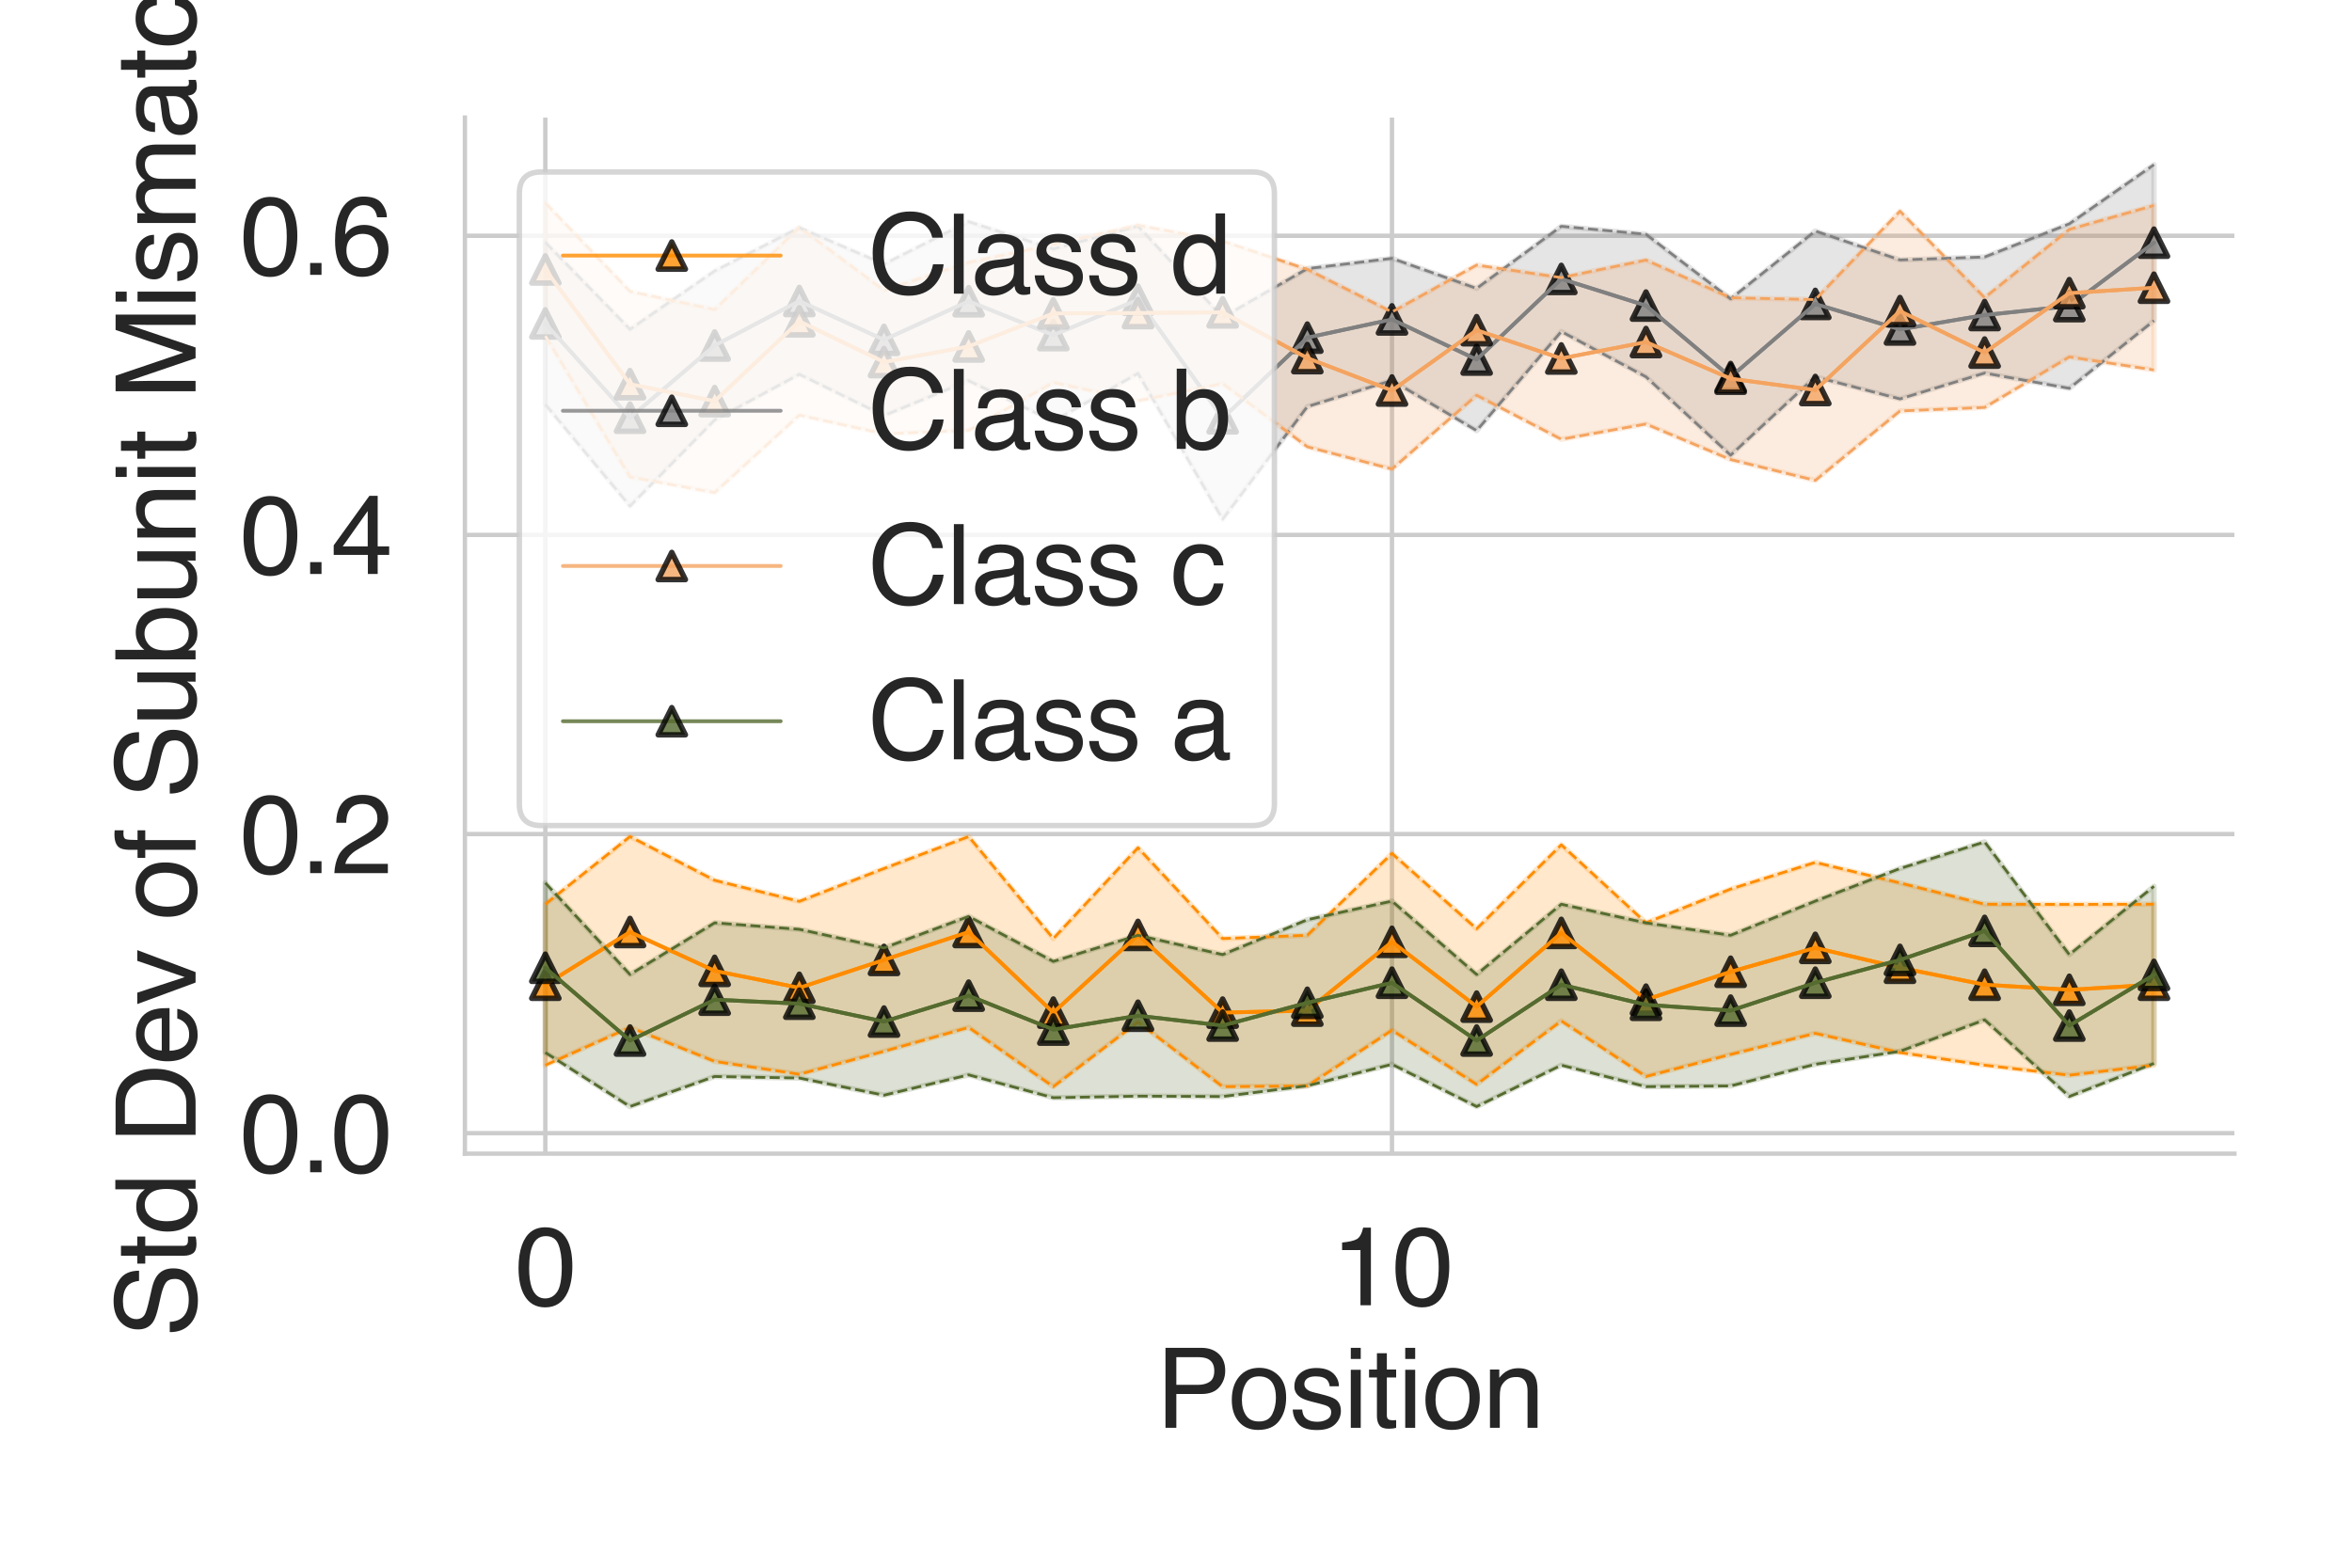 <?xml version="1.0" encoding="utf-8" standalone="no"?>
<!DOCTYPE svg PUBLIC "-//W3C//DTD SVG 1.1//EN"
  "http://www.w3.org/Graphics/SVG/1.1/DTD/svg11.dtd">
<svg height="288pt" version="1.1" viewBox="0 0 432 288" width="432pt" xmlns="http://www.w3.org/2000/svg" xmlns:xlink="http://www.w3.org/1999/xlink">
 <defs>
  <style type="text/css">*{stroke-linecap:butt;stroke-linejoin:round;}</style>
 </defs>
 <g id="figure_1">
  <g id="patch_1">
   <path d="M 0 288 
L 432 288 
L 432 0 
L 0 0 
z
" style="fill:#ffffff;"/>
  </g>
  <g id="axes_1">
   <g id="patch_2">
    <path d="M 85.39 211.94 
L 410.4 211.94 
L 410.4 21.6 
L 85.39 21.6 
z
" style="fill:#ffffff;"/>
   </g>
   <g id="matplotlib.axis_1">
    <g id="xtick_1">
     <g id="line2d_1">
      <path clip-path="url(#pbfb159fac8)" d="M 100.163 211.94 
L 100.163 21.6 
" style="fill:none;stroke:#cccccc;stroke-linecap:round;stroke-width:0.8;"/>
     </g>
     <g id="text_1">
      <!-- 0 -->
      <g style="fill:#262626;" transform="translate(94.602 239.787)scale(0.2 -0.2)">
       <defs>
        <path d="M 1731 4475 
Q 2600 4475 2988 3759 
Q 3288 3206 3288 2244 
Q 3288 1331 3016 734 
Q 2622 -122 1728 -122 
Q 922 -122 528 578 
Q 200 1163 200 2147 
Q 200 2909 397 3456 
Q 766 4475 1731 4475 
z
M 1725 391 
Q 2163 391 2422 778 
Q 2681 1166 2681 2222 
Q 2681 2984 2493 3476 
Q 2306 3969 1766 3969 
Q 1269 3969 1039 3501 
Q 809 3034 809 2125 
Q 809 1441 956 1025 
Q 1181 391 1725 391 
z
" id="Helvetica-30" transform="scale(0.016)"/>
       </defs>
       <use xlink:href="#Helvetica-30"/>
      </g>
     </g>
    </g>
    <g id="xtick_2">
     <g id="line2d_2">
      <path clip-path="url(#pbfb159fac8)" d="M 255.67 211.94 
L 255.67 21.6 
" style="fill:none;stroke:#cccccc;stroke-linecap:round;stroke-width:0.8;"/>
     </g>
     <g id="text_2">
      <!-- 10 -->
      <g style="fill:#262626;" transform="translate(244.548 239.787)scale(0.2 -0.2)">
       <defs>
        <path d="M 613 3169 
L 613 3600 
Q 1222 3659 1462 3798 
Q 1703 3938 1822 4456 
L 2266 4456 
L 2266 0 
L 1666 0 
L 1666 3169 
L 613 3169 
z
" id="Helvetica-31" transform="scale(0.016)"/>
       </defs>
       <use xlink:href="#Helvetica-31"/>
       <use x="55.615" xlink:href="#Helvetica-30"/>
      </g>
     </g>
    </g>
    <g id="text_3">
     <!-- Position -->
     <g style="fill:#262626;" transform="translate(212.32 262.303)scale(0.2 -0.2)">
      <defs>
       <path d="M 547 4591 
L 2613 4591 
Q 3225 4591 3600 4245 
Q 3975 3900 3975 3275 
Q 3975 2738 3640 2339 
Q 3306 1941 2613 1941 
L 1169 1941 
L 1169 0 
L 547 0 
L 547 4591 
z
M 3347 3272 
Q 3347 3778 2972 3959 
Q 2766 4056 2406 4056 
L 1169 4056 
L 1169 2466 
L 2406 2466 
Q 2825 2466 3086 2644 
Q 3347 2822 3347 3272 
z
" id="Helvetica-50" transform="scale(0.016)"/>
       <path d="M 1741 363 
Q 2300 363 2508 786 
Q 2716 1209 2716 1728 
Q 2716 2197 2566 2491 
Q 2328 2953 1747 2953 
Q 1231 2953 997 2559 
Q 763 2166 763 1609 
Q 763 1075 997 719 
Q 1231 363 1741 363 
z
M 1763 3444 
Q 2409 3444 2856 3012 
Q 3303 2581 3303 1744 
Q 3303 934 2909 406 
Q 2516 -122 1688 -122 
Q 997 -122 590 345 
Q 184 813 184 1600 
Q 184 2444 612 2944 
Q 1041 3444 1763 3444 
z
M 1744 3428 
L 1744 3428 
z
" id="Helvetica-6f" transform="scale(0.016)"/>
       <path d="M 747 1050 
Q 772 769 888 619 
Q 1100 347 1625 347 
Q 1938 347 2175 483 
Q 2413 619 2413 903 
Q 2413 1119 2222 1231 
Q 2100 1300 1741 1391 
L 1294 1503 
Q 866 1609 663 1741 
Q 300 1969 300 2372 
Q 300 2847 642 3140 
Q 984 3434 1563 3434 
Q 2319 3434 2653 2991 
Q 2863 2709 2856 2384 
L 2325 2384 
Q 2309 2575 2191 2731 
Q 1997 2953 1519 2953 
Q 1200 2953 1036 2831 
Q 872 2709 872 2509 
Q 872 2291 1088 2159 
Q 1213 2081 1456 2022 
L 1828 1931 
Q 2434 1784 2641 1647 
Q 2969 1431 2969 969 
Q 2969 522 2630 197 
Q 2291 -128 1597 -128 
Q 850 -128 539 211 
Q 228 550 206 1050 
L 747 1050 
z
M 1578 3428 
L 1578 3428 
z
" id="Helvetica-73" transform="scale(0.016)"/>
       <path d="M 413 3331 
L 984 3331 
L 984 0 
L 413 0 
L 413 3331 
z
M 413 4591 
L 984 4591 
L 984 3953 
L 413 3953 
L 413 4591 
z
" id="Helvetica-69" transform="scale(0.016)"/>
       <path d="M 525 4281 
L 1094 4281 
L 1094 3347 
L 1628 3347 
L 1628 2888 
L 1094 2888 
L 1094 703 
Q 1094 528 1213 469 
Q 1278 434 1431 434 
Q 1472 434 1519 436 
Q 1566 438 1628 444 
L 1628 0 
Q 1531 -28 1426 -40 
Q 1322 -53 1200 -53 
Q 806 -53 665 148 
Q 525 350 525 672 
L 525 2888 
L 72 2888 
L 72 3347 
L 525 3347 
L 525 4281 
z
" id="Helvetica-74" transform="scale(0.016)"/>
       <path d="M 413 3347 
L 947 3347 
L 947 2872 
Q 1184 3166 1450 3294 
Q 1716 3422 2041 3422 
Q 2753 3422 3003 2925 
Q 3141 2653 3141 2147 
L 3141 0 
L 2569 0 
L 2569 2109 
Q 2569 2416 2478 2603 
Q 2328 2916 1934 2916 
Q 1734 2916 1606 2875 
Q 1375 2806 1200 2600 
Q 1059 2434 1017 2257 
Q 975 2081 975 1753 
L 975 0 
L 413 0 
L 413 3347 
z
M 1734 3428 
L 1734 3428 
z
" id="Helvetica-6e" transform="scale(0.016)"/>
      </defs>
      <use xlink:href="#Helvetica-50"/>
      <use x="66.699" xlink:href="#Helvetica-6f"/>
      <use x="122.314" xlink:href="#Helvetica-73"/>
      <use x="172.314" xlink:href="#Helvetica-69"/>
      <use x="194.531" xlink:href="#Helvetica-74"/>
      <use x="222.314" xlink:href="#Helvetica-69"/>
      <use x="244.531" xlink:href="#Helvetica-6f"/>
      <use x="300.146" xlink:href="#Helvetica-6e"/>
     </g>
    </g>
   </g>
   <g id="matplotlib.axis_2">
    <g id="ytick_1">
     <g id="line2d_3">
      <path clip-path="url(#pbfb159fac8)" d="M 85.39 208.18 
L 410.4 208.18 
" style="fill:none;stroke:#cccccc;stroke-linecap:round;stroke-width:0.8;"/>
     </g>
     <g id="text_4">
      <!-- 0.0 -->
      <g style="fill:#262626;" transform="translate(44.09 215.353)scale(0.2 -0.2)">
       <defs>
        <path d="M 547 681 
L 1200 681 
L 1200 0 
L 547 0 
L 547 681 
z
" id="Helvetica-2e" transform="scale(0.016)"/>
       </defs>
       <use xlink:href="#Helvetica-30"/>
       <use x="55.615" xlink:href="#Helvetica-2e"/>
       <use x="83.398" xlink:href="#Helvetica-30"/>
      </g>
     </g>
    </g>
    <g id="ytick_2">
     <g id="line2d_4">
      <path clip-path="url(#pbfb159fac8)" d="M 85.39 153.226 
L 410.4 153.226 
" style="fill:none;stroke:#cccccc;stroke-linecap:round;stroke-width:0.8;"/>
     </g>
     <g id="text_5">
      <!-- 0.2 -->
      <g style="fill:#262626;" transform="translate(44.09 160.399)scale(0.2 -0.2)">
       <defs>
        <path d="M 200 0 
Q 231 578 439 1006 
Q 647 1434 1250 1784 
L 1850 2131 
Q 2253 2366 2416 2531 
Q 2672 2791 2672 3125 
Q 2672 3516 2437 3745 
Q 2203 3975 1813 3975 
Q 1234 3975 1013 3538 
Q 894 3303 881 2888 
L 309 2888 
Q 319 3472 525 3841 
Q 891 4491 1816 4491 
Q 2584 4491 2939 4075 
Q 3294 3659 3294 3150 
Q 3294 2613 2916 2231 
Q 2697 2009 2131 1694 
L 1703 1456 
Q 1397 1288 1222 1134 
Q 909 863 828 531 
L 3272 531 
L 3272 0 
L 200 0 
z
" id="Helvetica-32" transform="scale(0.016)"/>
       </defs>
       <use xlink:href="#Helvetica-30"/>
       <use x="55.615" xlink:href="#Helvetica-2e"/>
       <use x="83.398" xlink:href="#Helvetica-32"/>
      </g>
     </g>
    </g>
    <g id="ytick_3">
     <g id="line2d_5">
      <path clip-path="url(#pbfb159fac8)" d="M 85.39 98.271 
L 410.4 98.271 
" style="fill:none;stroke:#cccccc;stroke-linecap:round;stroke-width:0.8;"/>
     </g>
     <g id="text_6">
      <!-- 0.4 -->
      <g style="fill:#262626;" transform="translate(44.09 105.445)scale(0.2 -0.2)">
       <defs>
        <path d="M 2116 1584 
L 2116 3613 
L 681 1584 
L 2116 1584 
z
M 2125 0 
L 2125 1094 
L 163 1094 
L 163 1644 
L 2213 4488 
L 2688 4488 
L 2688 1584 
L 3347 1584 
L 3347 1094 
L 2688 1094 
L 2688 0 
L 2125 0 
z
" id="Helvetica-34" transform="scale(0.016)"/>
       </defs>
       <use xlink:href="#Helvetica-30"/>
       <use x="55.615" xlink:href="#Helvetica-2e"/>
       <use x="83.398" xlink:href="#Helvetica-34"/>
      </g>
     </g>
    </g>
    <g id="ytick_4">
     <g id="line2d_6">
      <path clip-path="url(#pbfb159fac8)" d="M 85.39 43.317 
L 410.4 43.317 
" style="fill:none;stroke:#cccccc;stroke-linecap:round;stroke-width:0.8;"/>
     </g>
     <g id="text_7">
      <!-- 0.6 -->
      <g style="fill:#262626;" transform="translate(44.09 50.491)scale(0.2 -0.2)">
       <defs>
        <path d="M 1872 4494 
Q 2622 4494 2917 4105 
Q 3213 3716 3213 3303 
L 2656 3303 
Q 2606 3569 2497 3719 
Q 2294 4000 1881 4000 
Q 1409 4000 1131 3564 
Q 853 3128 822 2316 
Q 1016 2600 1309 2741 
Q 1578 2866 1909 2866 
Q 2472 2866 2890 2506 
Q 3309 2147 3309 1434 
Q 3309 825 2912 354 
Q 2516 -116 1781 -116 
Q 1153 -116 697 361 
Q 241 838 241 1966 
Q 241 2800 444 3381 
Q 834 4494 1872 4494 
z
M 1831 384 
Q 2275 384 2495 682 
Q 2716 981 2716 1388 
Q 2716 1731 2519 2042 
Q 2322 2353 1803 2353 
Q 1441 2353 1167 2112 
Q 894 1872 894 1388 
Q 894 963 1142 673 
Q 1391 384 1831 384 
z
" id="Helvetica-36" transform="scale(0.016)"/>
       </defs>
       <use xlink:href="#Helvetica-30"/>
       <use x="55.615" xlink:href="#Helvetica-2e"/>
       <use x="83.398" xlink:href="#Helvetica-36"/>
      </g>
     </g>
    </g>
    <g id="text_8">
     <!-- Std Dev of Subunit Mismatch -->
     <g style="fill:#262626;" transform="translate(35.921 245.709)rotate(-90)scale(0.2 -0.2)">
      <defs>
       <path d="M 894 1481 
Q 916 1091 1078 847 
Q 1388 391 2169 391 
Q 2519 391 2806 491 
Q 3363 684 3363 1184 
Q 3363 1559 3128 1719 
Q 2891 1875 2384 1991 
L 1763 2131 
Q 1153 2269 900 2434 
Q 463 2722 463 3294 
Q 463 3913 891 4309 
Q 1319 4706 2103 4706 
Q 2825 4706 3329 4357 
Q 3834 4009 3834 3244 
L 3250 3244 
Q 3203 3613 3050 3809 
Q 2766 4169 2084 4169 
Q 1534 4169 1293 3937 
Q 1053 3706 1053 3400 
Q 1053 3063 1334 2906 
Q 1519 2806 2169 2656 
L 2813 2509 
Q 3278 2403 3531 2219 
Q 3969 1897 3969 1284 
Q 3969 522 3414 194 
Q 2859 -134 2125 -134 
Q 1269 -134 784 303 
Q 300 738 309 1481 
L 894 1481 
z
M 2150 4716 
L 2150 4716 
z
" id="Helvetica-53" transform="scale(0.016)"/>
       <path d="M 769 1634 
Q 769 1097 997 734 
Q 1225 372 1728 372 
Q 2119 372 2370 708 
Q 2622 1044 2622 1672 
Q 2622 2306 2362 2611 
Q 2103 2916 1722 2916 
Q 1297 2916 1033 2591 
Q 769 2266 769 1634 
z
M 1616 3406 
Q 2000 3406 2259 3244 
Q 2409 3150 2600 2916 
L 2600 4606 
L 3141 4606 
L 3141 0 
L 2634 0 
L 2634 466 
Q 2438 156 2169 18 
Q 1900 -119 1553 -119 
Q 994 -119 584 351 
Q 175 822 175 1603 
Q 175 2334 548 2870 
Q 922 3406 1616 3406 
z
" id="Helvetica-64" transform="scale(0.016)"/>
       <path id="Helvetica-20" transform="scale(0.016)"/>
       <path d="M 2250 531 
Q 2566 531 2769 597 
Q 3131 719 3363 1066 
Q 3547 1344 3628 1778 
Q 3675 2038 3675 2259 
Q 3675 3113 3336 3584 
Q 2997 4056 2244 4056 
L 1141 4056 
L 1141 531 
L 2250 531 
z
M 516 4591 
L 2375 4591 
Q 3322 4591 3844 3919 
Q 4309 3313 4309 2366 
Q 4309 1634 4034 1044 
Q 3550 0 2369 0 
L 516 0 
L 516 4591 
z
" id="Helvetica-44" transform="scale(0.016)"/>
       <path d="M 1806 3422 
Q 2163 3422 2497 3255 
Q 2831 3088 3006 2822 
Q 3175 2569 3231 2231 
Q 3281 2000 3281 1494 
L 828 1494 
Q 844 984 1069 676 
Q 1294 369 1766 369 
Q 2206 369 2469 659 
Q 2619 828 2681 1050 
L 3234 1050 
Q 3213 866 3089 639 
Q 2966 413 2813 269 
Q 2556 19 2178 -69 
Q 1975 -119 1719 -119 
Q 1094 -119 659 336 
Q 225 791 225 1609 
Q 225 2416 662 2919 
Q 1100 3422 1806 3422 
z
M 2703 1941 
Q 2669 2306 2544 2525 
Q 2313 2931 1772 2931 
Q 1384 2931 1121 2651 
Q 859 2372 844 1941 
L 2703 1941 
z
M 1753 3428 
L 1753 3428 
z
" id="Helvetica-65" transform="scale(0.016)"/>
       <path d="M 688 3347 
L 1581 622 
L 2516 3347 
L 3131 3347 
L 1869 0 
L 1269 0 
L 34 3347 
L 688 3347 
z
" id="Helvetica-76" transform="scale(0.016)"/>
       <path d="M 553 3856 
Q 566 4206 675 4369 
Q 872 4656 1434 4656 
Q 1488 4656 1544 4653 
Q 1600 4650 1672 4644 
L 1672 4131 
Q 1584 4138 1545 4139 
Q 1506 4141 1472 4141 
Q 1216 4141 1166 4008 
Q 1116 3875 1116 3331 
L 1672 3331 
L 1672 2888 
L 1109 2888 
L 1109 0 
L 553 0 
L 553 2888 
L 88 2888 
L 88 3331 
L 553 3331 
L 553 3856 
z
" id="Helvetica-66" transform="scale(0.016)"/>
       <path d="M 975 3347 
L 975 1125 
Q 975 869 1056 706 
Q 1206 406 1616 406 
Q 2203 406 2416 931 
Q 2531 1213 2531 1703 
L 2531 3347 
L 3094 3347 
L 3094 0 
L 2563 0 
L 2569 494 
Q 2459 303 2297 172 
Q 1975 -91 1516 -91 
Q 800 -91 541 388 
Q 400 644 400 1072 
L 400 3347 
L 975 3347 
z
M 1747 3428 
L 1747 3428 
z
" id="Helvetica-75" transform="scale(0.016)"/>
       <path d="M 369 4606 
L 916 4606 
L 916 2941 
Q 1100 3181 1356 3307 
Q 1613 3434 1913 3434 
Q 2538 3434 2927 3004 
Q 3316 2575 3316 1738 
Q 3316 944 2931 419 
Q 2547 -106 1866 -106 
Q 1484 -106 1222 78 
Q 1066 188 888 428 
L 888 0 
L 369 0 
L 369 4606 
z
M 1831 391 
Q 2288 391 2514 753 
Q 2741 1116 2741 1709 
Q 2741 2238 2514 2584 
Q 2288 2931 1847 2931 
Q 1463 2931 1173 2647 
Q 884 2363 884 1709 
Q 884 1238 1003 944 
Q 1225 391 1831 391 
z
" id="Helvetica-62" transform="scale(0.016)"/>
       <path d="M 472 4591 
L 1363 4591 
L 2681 709 
L 3991 4591 
L 4872 4591 
L 4872 0 
L 4281 0 
L 4281 2709 
Q 4281 2850 4287 3175 
Q 4294 3500 4294 3872 
L 2984 0 
L 2369 0 
L 1050 3872 
L 1050 3731 
Q 1050 3563 1058 3217 
Q 1066 2872 1066 2709 
L 1066 0 
L 472 0 
L 472 4591 
z
" id="Helvetica-4d" transform="scale(0.016)"/>
       <path d="M 413 3347 
L 969 3347 
L 969 2872 
Q 1169 3119 1331 3231 
Q 1609 3422 1963 3422 
Q 2363 3422 2606 3225 
Q 2744 3113 2856 2894 
Q 3044 3163 3297 3292 
Q 3550 3422 3866 3422 
Q 4541 3422 4784 2934 
Q 4916 2672 4916 2228 
L 4916 0 
L 4331 0 
L 4331 2325 
Q 4331 2659 4164 2784 
Q 3997 2909 3756 2909 
Q 3425 2909 3186 2687 
Q 2947 2466 2947 1947 
L 2947 0 
L 2375 0 
L 2375 2184 
Q 2375 2525 2294 2681 
Q 2166 2916 1816 2916 
Q 1497 2916 1236 2669 
Q 975 2422 975 1775 
L 975 0 
L 413 0 
L 413 3347 
z
" id="Helvetica-6d" transform="scale(0.016)"/>
       <path d="M 844 891 
Q 844 647 1022 506 
Q 1200 366 1444 366 
Q 1741 366 2019 503 
Q 2488 731 2488 1250 
L 2488 1703 
Q 2384 1638 2221 1594 
Q 2059 1550 1903 1531 
L 1563 1488 
Q 1256 1447 1103 1359 
Q 844 1213 844 891 
z
M 2206 2028 
Q 2400 2053 2466 2191 
Q 2503 2266 2503 2406 
Q 2503 2694 2298 2823 
Q 2094 2953 1713 2953 
Q 1272 2953 1088 2716 
Q 984 2584 953 2325 
L 428 2325 
Q 444 2944 830 3186 
Q 1216 3428 1725 3428 
Q 2316 3428 2684 3203 
Q 3050 2978 3050 2503 
L 3050 575 
Q 3050 488 3086 434 
Q 3122 381 3238 381 
Q 3275 381 3322 386 
Q 3369 391 3422 400 
L 3422 -16 
Q 3291 -53 3222 -62 
Q 3153 -72 3034 -72 
Q 2744 -72 2613 134 
Q 2544 244 2516 444 
Q 2344 219 2022 53 
Q 1700 -113 1313 -113 
Q 847 -113 551 170 
Q 256 453 256 878 
Q 256 1344 547 1600 
Q 838 1856 1309 1916 
L 2206 2028 
z
M 1741 3428 
L 1741 3428 
z
" id="Helvetica-61" transform="scale(0.016)"/>
       <path d="M 1703 3444 
Q 2269 3444 2623 3169 
Q 2978 2894 3050 2222 
L 2503 2222 
Q 2453 2531 2275 2736 
Q 2097 2941 1703 2941 
Q 1166 2941 934 2416 
Q 784 2075 784 1575 
Q 784 1072 996 728 
Q 1209 384 1666 384 
Q 2016 384 2220 598 
Q 2425 813 2503 1184 
L 3050 1184 
Q 2956 519 2581 211 
Q 2206 -97 1622 -97 
Q 966 -97 575 383 
Q 184 863 184 1581 
Q 184 2463 612 2953 
Q 1041 3444 1703 3444 
z
M 1616 3428 
L 1616 3428 
z
" id="Helvetica-63" transform="scale(0.016)"/>
       <path d="M 413 4606 
L 975 4606 
L 975 2894 
Q 1175 3147 1334 3250 
Q 1606 3428 2013 3428 
Q 2741 3428 3000 2919 
Q 3141 2641 3141 2147 
L 3141 0 
L 2563 0 
L 2563 2109 
Q 2563 2478 2469 2650 
Q 2316 2925 1894 2925 
Q 1544 2925 1259 2684 
Q 975 2444 975 1775 
L 975 0 
L 413 0 
L 413 4606 
z
" id="Helvetica-68" transform="scale(0.016)"/>
      </defs>
      <use xlink:href="#Helvetica-53"/>
      <use x="66.699" xlink:href="#Helvetica-74"/>
      <use x="94.482" xlink:href="#Helvetica-64"/>
      <use x="150.098" xlink:href="#Helvetica-20"/>
      <use x="177.881" xlink:href="#Helvetica-44"/>
      <use x="250.098" xlink:href="#Helvetica-65"/>
      <use x="305.713" xlink:href="#Helvetica-76"/>
      <use x="355.713" xlink:href="#Helvetica-20"/>
      <use x="383.496" xlink:href="#Helvetica-6f"/>
      <use x="439.111" xlink:href="#Helvetica-66"/>
      <use x="466.895" xlink:href="#Helvetica-20"/>
      <use x="494.678" xlink:href="#Helvetica-53"/>
      <use x="561.377" xlink:href="#Helvetica-75"/>
      <use x="616.992" xlink:href="#Helvetica-62"/>
      <use x="672.607" xlink:href="#Helvetica-75"/>
      <use x="728.223" xlink:href="#Helvetica-6e"/>
      <use x="783.838" xlink:href="#Helvetica-69"/>
      <use x="806.055" xlink:href="#Helvetica-74"/>
      <use x="833.838" xlink:href="#Helvetica-20"/>
      <use x="861.621" xlink:href="#Helvetica-4d"/>
      <use x="944.922" xlink:href="#Helvetica-69"/>
      <use x="967.139" xlink:href="#Helvetica-73"/>
      <use x="1017.139" xlink:href="#Helvetica-6d"/>
      <use x="1100.439" xlink:href="#Helvetica-61"/>
      <use x="1156.055" xlink:href="#Helvetica-74"/>
      <use x="1183.838" xlink:href="#Helvetica-63"/>
      <use x="1233.838" xlink:href="#Helvetica-68"/>
     </g>
    </g>
   </g>
   <g id="PolyCollection_1">
    <defs>
     <path d="M 100.163 -121.888 
L 100.163 -92.312 
L 115.714 -99.251 
L 131.265 -93.011 
L 146.815 -90.645 
L 162.366 -94.863 
L 177.917 -99.251 
L 193.467 -88.367 
L 209.018 -100.245 
L 224.569 -88.367 
L 240.12 -88.501 
L 255.67 -98.736 
L 271.221 -88.783 
L 286.772 -100.44 
L 302.323 -90.235 
L 317.873 -94.286 
L 333.424 -98.165 
L 348.975 -94.635 
L 364.525 -92.312 
L 380.076 -90.472 
L 395.627 -92.312 
L 395.627 -121.888 
L 395.627 -121.888 
L 380.076 -121.851 
L 364.525 -121.888 
L 348.975 -125.796 
L 333.424 -129.576 
L 317.873 -124.673 
L 302.323 -118.469 
L 286.772 -132.797 
L 271.221 -117.371 
L 255.67 -131.214 
L 240.12 -116.181 
L 224.569 -115.578 
L 209.018 -132.256 
L 193.467 -115.578 
L 177.917 -134.317 
L 162.366 -128.45 
L 146.815 -122.414 
L 131.265 -126.279 
L 115.714 -134.317 
L 100.163 -121.888 
z
" id="m9d5ce20d61" style="stroke:#ff8c00;stroke-opacity:0.2;"/>
    </defs>
    <g clip-path="url(#pbfb159fac8)">
     <use style="fill:#ff8c00;fill-opacity:0.2;stroke:#ff8c00;stroke-opacity:0.2;" x="0" xlink:href="#m9d5ce20d61" y="288"/>
    </g>
   </g>
   <g id="PolyCollection_2">
    <defs>
     <path d="M 100.163 -243.473 
L 100.163 -213.695 
L 115.714 -195.025 
L 131.265 -210.838 
L 146.815 -219.234 
L 162.366 -211.65 
L 177.917 -218.055 
L 193.467 -210.61 
L 209.018 -219.396 
L 224.569 -192.615 
L 240.12 -213.301 
L 255.67 -218.111 
L 271.221 -208.887 
L 286.772 -227.091 
L 302.323 -218.77 
L 317.873 -204.375 
L 333.424 -218.772 
L 348.975 -214.712 
L 364.525 -219.463 
L 380.076 -216.654 
L 395.627 -229.092 
L 395.627 -257.748 
L 395.627 -257.748 
L 380.076 -246.878 
L 364.525 -240.787 
L 348.975 -240.25 
L 333.424 -245.562 
L 317.873 -233.098 
L 302.323 -244.958 
L 286.772 -246.427 
L 271.221 -235.016 
L 255.67 -240.536 
L 240.12 -238.649 
L 224.569 -229.704 
L 209.018 -246.478 
L 193.467 -242.268 
L 177.917 -247.279 
L 162.366 -239.488 
L 146.815 -246.175 
L 131.265 -238.223 
L 115.714 -227.509 
L 100.163 -243.473 
z
" id="mfc5babbabd" style="stroke:#808080;stroke-opacity:0.2;"/>
    </defs>
    <g clip-path="url(#pbfb159fac8)">
     <use style="fill:#808080;fill-opacity:0.2;stroke:#808080;stroke-opacity:0.2;" x="0" xlink:href="#mfc5babbabd" y="288"/>
    </g>
   </g>
   <g id="PolyCollection_3">
    <defs>
     <path d="M 100.163 -250.719 
L 100.163 -226.278 
L 115.714 -200.379 
L 131.265 -197.503 
L 146.815 -211.732 
L 162.366 -208.3 
L 177.917 -208.928 
L 193.467 -217.746 
L 209.018 -214.36 
L 224.569 -217.541 
L 240.12 -205.921 
L 255.67 -201.835 
L 271.221 -215.382 
L 286.772 -207.303 
L 302.323 -210.103 
L 317.873 -203.573 
L 333.424 -199.742 
L 348.975 -212.499 
L 364.525 -213.147 
L 380.076 -222.431 
L 395.627 -220.036 
L 395.627 -250.257 
L 395.627 -250.257 
L 380.076 -245.858 
L 364.525 -233.315 
L 348.975 -249.202 
L 333.424 -232.964 
L 317.873 -233.299 
L 302.323 -240.223 
L 286.772 -236.998 
L 271.221 -239.305 
L 255.67 -230.682 
L 240.12 -238.513 
L 224.569 -243.712 
L 209.018 -246.621 
L 193.467 -243.101 
L 177.917 -239.795 
L 162.366 -234.669 
L 146.815 -246.228 
L 131.265 -231.124 
L 115.714 -234.472 
L 100.163 -250.719 
z
" id="m4e96e1cfc2" style="stroke:#f4a460;stroke-opacity:0.2;"/>
    </defs>
    <g clip-path="url(#pbfb159fac8)">
     <use style="fill:#f4a460;fill-opacity:0.2;stroke:#f4a460;stroke-opacity:0.2;" x="0" xlink:href="#m4e96e1cfc2" y="288"/>
    </g>
   </g>
   <g id="PolyCollection_4">
    <defs>
     <path d="M 100.163 -125.796 
L 100.163 -94.635 
L 115.714 -84.712 
L 131.265 -90.235 
L 146.815 -89.953 
L 162.366 -86.797 
L 177.917 -90.534 
L 193.467 -86.335 
L 209.018 -86.628 
L 224.569 -86.555 
L 240.12 -88.528 
L 255.67 -92.475 
L 271.221 -84.712 
L 286.772 -92.312 
L 302.323 -88.369 
L 317.873 -88.501 
L 333.424 -92.475 
L 348.975 -94.863 
L 364.525 -100.638 
L 380.076 -86.555 
L 395.627 -92.639 
L 395.627 -125.179 
L 395.627 -125.179 
L 380.076 -112.632 
L 364.525 -133.335 
L 348.975 -128.45 
L 333.424 -122.461 
L 317.873 -116.181 
L 302.323 -118.458 
L 286.772 -121.888 
L 271.221 -108.979 
L 255.67 -122.461 
L 240.12 -119.036 
L 224.569 -112.632 
L 209.018 -116.176 
L 193.467 -111.379 
L 177.917 -119.643 
L 162.366 -113.861 
L 146.815 -117.279 
L 131.265 -118.469 
L 115.714 -108.979 
L 100.163 -125.796 
z
" id="m0d107dc189" style="stroke:#556b2f;stroke-opacity:0.2;"/>
    </defs>
    <g clip-path="url(#pbfb159fac8)">
     <use style="fill:#556b2f;fill-opacity:0.2;stroke:#556b2f;stroke-opacity:0.2;" x="0" xlink:href="#m0d107dc189" y="288"/>
    </g>
   </g>
   <g id="line2d_7">
    <path clip-path="url(#pbfb159fac8)" d="M 100.163 180.9 
L 115.714 171.216 
L 131.265 178.355 
L 146.815 181.471 
L 162.366 176.343 
L 177.917 171.216 
L 193.467 186.027 
L 209.018 171.75 
L 224.569 186.027 
L 240.12 185.659 
L 255.67 173.025 
L 271.221 184.923 
L 286.772 171.382 
L 302.323 183.648 
L 317.873 178.52 
L 333.424 174.129 
L 348.975 177.784 
L 364.525 180.9 
L 380.076 181.839 
L 395.627 180.9 
" style="fill:none;stroke:#ff8c00;stroke-linecap:round;stroke-opacity:0.8;stroke-width:0.7;"/>
    <defs>
     <path d="M 0 -2.5 
L -2.5 2.5 
L 2.5 2.5 
z
" id="m6fc7f35dce" style="stroke:#000000;stroke-linejoin:miter;stroke-opacity:0.8;"/>
    </defs>
    <g clip-path="url(#pbfb159fac8)">
     <use style="fill:#ff8c00;fill-opacity:0.8;stroke:#000000;stroke-linejoin:miter;stroke-opacity:0.8;" x="100.163" xlink:href="#m6fc7f35dce" y="180.9"/>
     <use style="fill:#ff8c00;fill-opacity:0.8;stroke:#000000;stroke-linejoin:miter;stroke-opacity:0.8;" x="115.714" xlink:href="#m6fc7f35dce" y="171.216"/>
     <use style="fill:#ff8c00;fill-opacity:0.8;stroke:#000000;stroke-linejoin:miter;stroke-opacity:0.8;" x="131.265" xlink:href="#m6fc7f35dce" y="178.355"/>
     <use style="fill:#ff8c00;fill-opacity:0.8;stroke:#000000;stroke-linejoin:miter;stroke-opacity:0.8;" x="146.815" xlink:href="#m6fc7f35dce" y="181.471"/>
     <use style="fill:#ff8c00;fill-opacity:0.8;stroke:#000000;stroke-linejoin:miter;stroke-opacity:0.8;" x="162.366" xlink:href="#m6fc7f35dce" y="176.343"/>
     <use style="fill:#ff8c00;fill-opacity:0.8;stroke:#000000;stroke-linejoin:miter;stroke-opacity:0.8;" x="177.917" xlink:href="#m6fc7f35dce" y="171.216"/>
     <use style="fill:#ff8c00;fill-opacity:0.8;stroke:#000000;stroke-linejoin:miter;stroke-opacity:0.8;" x="193.467" xlink:href="#m6fc7f35dce" y="186.027"/>
     <use style="fill:#ff8c00;fill-opacity:0.8;stroke:#000000;stroke-linejoin:miter;stroke-opacity:0.8;" x="209.018" xlink:href="#m6fc7f35dce" y="171.75"/>
     <use style="fill:#ff8c00;fill-opacity:0.8;stroke:#000000;stroke-linejoin:miter;stroke-opacity:0.8;" x="224.569" xlink:href="#m6fc7f35dce" y="186.027"/>
     <use style="fill:#ff8c00;fill-opacity:0.8;stroke:#000000;stroke-linejoin:miter;stroke-opacity:0.8;" x="240.12" xlink:href="#m6fc7f35dce" y="185.659"/>
     <use style="fill:#ff8c00;fill-opacity:0.8;stroke:#000000;stroke-linejoin:miter;stroke-opacity:0.8;" x="255.67" xlink:href="#m6fc7f35dce" y="173.025"/>
     <use style="fill:#ff8c00;fill-opacity:0.8;stroke:#000000;stroke-linejoin:miter;stroke-opacity:0.8;" x="271.221" xlink:href="#m6fc7f35dce" y="184.923"/>
     <use style="fill:#ff8c00;fill-opacity:0.8;stroke:#000000;stroke-linejoin:miter;stroke-opacity:0.8;" x="286.772" xlink:href="#m6fc7f35dce" y="171.382"/>
     <use style="fill:#ff8c00;fill-opacity:0.8;stroke:#000000;stroke-linejoin:miter;stroke-opacity:0.8;" x="302.323" xlink:href="#m6fc7f35dce" y="183.648"/>
     <use style="fill:#ff8c00;fill-opacity:0.8;stroke:#000000;stroke-linejoin:miter;stroke-opacity:0.8;" x="317.873" xlink:href="#m6fc7f35dce" y="178.52"/>
     <use style="fill:#ff8c00;fill-opacity:0.8;stroke:#000000;stroke-linejoin:miter;stroke-opacity:0.8;" x="333.424" xlink:href="#m6fc7f35dce" y="174.129"/>
     <use style="fill:#ff8c00;fill-opacity:0.8;stroke:#000000;stroke-linejoin:miter;stroke-opacity:0.8;" x="348.975" xlink:href="#m6fc7f35dce" y="177.784"/>
     <use style="fill:#ff8c00;fill-opacity:0.8;stroke:#000000;stroke-linejoin:miter;stroke-opacity:0.8;" x="364.525" xlink:href="#m6fc7f35dce" y="180.9"/>
     <use style="fill:#ff8c00;fill-opacity:0.8;stroke:#000000;stroke-linejoin:miter;stroke-opacity:0.8;" x="380.076" xlink:href="#m6fc7f35dce" y="181.839"/>
     <use style="fill:#ff8c00;fill-opacity:0.8;stroke:#000000;stroke-linejoin:miter;stroke-opacity:0.8;" x="395.627" xlink:href="#m6fc7f35dce" y="180.9"/>
    </g>
   </g>
   <g id="line2d_8">
    <path clip-path="url(#pbfb159fac8)" d="M 100.163 180.9 
L 115.714 171.216 
L 131.265 178.355 
L 146.815 181.471 
L 162.366 176.343 
L 177.917 171.216 
L 193.467 186.027 
L 209.018 171.75 
L 224.569 186.027 
L 240.12 185.659 
L 255.67 173.025 
L 271.221 184.923 
L 286.772 171.382 
L 302.323 183.648 
L 317.873 178.52 
L 333.424 174.129 
L 348.975 177.784 
L 364.525 180.9 
L 380.076 181.839 
L 395.627 180.9 
" style="fill:none;stroke:#ff8c00;stroke-linecap:round;stroke-width:0.7;"/>
   </g>
   <g id="line2d_9">
    <path clip-path="url(#pbfb159fac8)" d="M 100.163 195.688 
L 115.714 188.749 
L 131.265 194.989 
L 146.815 197.355 
L 162.366 193.137 
L 177.917 188.749 
L 193.467 199.633 
L 209.018 187.755 
L 224.569 199.633 
L 240.12 199.499 
L 255.67 189.264 
L 271.221 199.217 
L 286.772 187.56 
L 302.323 197.765 
L 317.873 193.714 
L 333.424 189.835 
L 348.975 193.365 
L 364.525 195.688 
L 380.076 197.528 
L 395.627 195.688 
" style="fill:none;stroke:#ff8c00;stroke-dasharray:1.85,0.8;stroke-dashoffset:0;stroke-width:0.5;"/>
   </g>
   <g id="line2d_10">
    <path clip-path="url(#pbfb159fac8)" d="M 100.163 166.112 
L 115.714 153.683 
L 131.265 161.721 
L 146.815 165.586 
L 162.366 159.55 
L 177.917 153.683 
L 193.467 172.422 
L 209.018 155.744 
L 224.569 172.422 
L 240.12 171.819 
L 255.67 156.786 
L 271.221 170.629 
L 286.772 155.203 
L 302.323 169.531 
L 317.873 163.327 
L 333.424 158.424 
L 348.975 162.204 
L 364.525 166.112 
L 380.076 166.149 
L 395.627 166.112 
" style="fill:none;stroke:#ff8c00;stroke-dasharray:1.85,0.8;stroke-dashoffset:0;stroke-width:0.5;"/>
   </g>
   <g id="line2d_11">
    <path clip-path="url(#pbfb159fac8)" d="M 100.163 59.416 
L 115.714 76.733 
L 131.265 63.47 
L 146.815 55.295 
L 162.366 62.431 
L 177.917 55.333 
L 193.467 61.561 
L 209.018 55.063 
L 224.569 76.84 
L 240.12 62.025 
L 255.67 58.677 
L 271.221 66.049 
L 286.772 51.241 
L 302.323 56.136 
L 317.873 69.264 
L 333.424 55.833 
L 348.975 60.519 
L 364.525 57.875 
L 380.076 56.234 
L 395.627 44.58 
" style="fill:none;stroke:#808080;stroke-linecap:round;stroke-opacity:0.8;stroke-width:0.7;"/>
    <defs>
     <path d="M 0 -2.5 
L -2.5 2.5 
L 2.5 2.5 
z
" id="m2bfd318dad" style="stroke:#000000;stroke-linejoin:miter;stroke-opacity:0.8;"/>
    </defs>
    <g clip-path="url(#pbfb159fac8)">
     <use style="fill:#808080;fill-opacity:0.8;stroke:#000000;stroke-linejoin:miter;stroke-opacity:0.8;" x="100.163" xlink:href="#m2bfd318dad" y="59.416"/>
     <use style="fill:#808080;fill-opacity:0.8;stroke:#000000;stroke-linejoin:miter;stroke-opacity:0.8;" x="115.714" xlink:href="#m2bfd318dad" y="76.733"/>
     <use style="fill:#808080;fill-opacity:0.8;stroke:#000000;stroke-linejoin:miter;stroke-opacity:0.8;" x="131.265" xlink:href="#m2bfd318dad" y="63.47"/>
     <use style="fill:#808080;fill-opacity:0.8;stroke:#000000;stroke-linejoin:miter;stroke-opacity:0.8;" x="146.815" xlink:href="#m2bfd318dad" y="55.295"/>
     <use style="fill:#808080;fill-opacity:0.8;stroke:#000000;stroke-linejoin:miter;stroke-opacity:0.8;" x="162.366" xlink:href="#m2bfd318dad" y="62.431"/>
     <use style="fill:#808080;fill-opacity:0.8;stroke:#000000;stroke-linejoin:miter;stroke-opacity:0.8;" x="177.917" xlink:href="#m2bfd318dad" y="55.333"/>
     <use style="fill:#808080;fill-opacity:0.8;stroke:#000000;stroke-linejoin:miter;stroke-opacity:0.8;" x="193.467" xlink:href="#m2bfd318dad" y="61.561"/>
     <use style="fill:#808080;fill-opacity:0.8;stroke:#000000;stroke-linejoin:miter;stroke-opacity:0.8;" x="209.018" xlink:href="#m2bfd318dad" y="55.063"/>
     <use style="fill:#808080;fill-opacity:0.8;stroke:#000000;stroke-linejoin:miter;stroke-opacity:0.8;" x="224.569" xlink:href="#m2bfd318dad" y="76.84"/>
     <use style="fill:#808080;fill-opacity:0.8;stroke:#000000;stroke-linejoin:miter;stroke-opacity:0.8;" x="240.12" xlink:href="#m2bfd318dad" y="62.025"/>
     <use style="fill:#808080;fill-opacity:0.8;stroke:#000000;stroke-linejoin:miter;stroke-opacity:0.8;" x="255.67" xlink:href="#m2bfd318dad" y="58.677"/>
     <use style="fill:#808080;fill-opacity:0.8;stroke:#000000;stroke-linejoin:miter;stroke-opacity:0.8;" x="271.221" xlink:href="#m2bfd318dad" y="66.049"/>
     <use style="fill:#808080;fill-opacity:0.8;stroke:#000000;stroke-linejoin:miter;stroke-opacity:0.8;" x="286.772" xlink:href="#m2bfd318dad" y="51.241"/>
     <use style="fill:#808080;fill-opacity:0.8;stroke:#000000;stroke-linejoin:miter;stroke-opacity:0.8;" x="302.323" xlink:href="#m2bfd318dad" y="56.136"/>
     <use style="fill:#808080;fill-opacity:0.8;stroke:#000000;stroke-linejoin:miter;stroke-opacity:0.8;" x="317.873" xlink:href="#m2bfd318dad" y="69.264"/>
     <use style="fill:#808080;fill-opacity:0.8;stroke:#000000;stroke-linejoin:miter;stroke-opacity:0.8;" x="333.424" xlink:href="#m2bfd318dad" y="55.833"/>
     <use style="fill:#808080;fill-opacity:0.8;stroke:#000000;stroke-linejoin:miter;stroke-opacity:0.8;" x="348.975" xlink:href="#m2bfd318dad" y="60.519"/>
     <use style="fill:#808080;fill-opacity:0.8;stroke:#000000;stroke-linejoin:miter;stroke-opacity:0.8;" x="364.525" xlink:href="#m2bfd318dad" y="57.875"/>
     <use style="fill:#808080;fill-opacity:0.8;stroke:#000000;stroke-linejoin:miter;stroke-opacity:0.8;" x="380.076" xlink:href="#m2bfd318dad" y="56.234"/>
     <use style="fill:#808080;fill-opacity:0.8;stroke:#000000;stroke-linejoin:miter;stroke-opacity:0.8;" x="395.627" xlink:href="#m2bfd318dad" y="44.58"/>
    </g>
   </g>
   <g id="line2d_12">
    <path clip-path="url(#pbfb159fac8)" d="M 100.163 59.416 
L 115.714 76.733 
L 131.265 63.47 
L 146.815 55.295 
L 162.366 62.431 
L 177.917 55.333 
L 193.467 61.561 
L 209.018 55.063 
L 224.569 76.84 
L 240.12 62.025 
L 255.67 58.677 
L 271.221 66.049 
L 286.772 51.241 
L 302.323 56.136 
L 317.873 69.264 
L 333.424 55.833 
L 348.975 60.519 
L 364.525 57.875 
L 380.076 56.234 
L 395.627 44.58 
" style="fill:none;stroke:#808080;stroke-linecap:round;stroke-width:0.7;"/>
   </g>
   <g id="line2d_13">
    <path clip-path="url(#pbfb159fac8)" d="M 100.163 74.305 
L 115.714 92.975 
L 131.265 77.162 
L 146.815 68.766 
L 162.366 76.35 
L 177.917 69.945 
L 193.467 77.39 
L 209.018 68.604 
L 224.569 95.385 
L 240.12 74.699 
L 255.67 69.889 
L 271.221 79.113 
L 286.772 60.909 
L 302.323 69.23 
L 317.873 83.625 
L 333.424 69.228 
L 348.975 73.288 
L 364.525 68.537 
L 380.076 71.346 
L 395.627 58.908 
" style="fill:none;stroke:#808080;stroke-dasharray:1.85,0.8;stroke-dashoffset:0;stroke-width:0.5;"/>
   </g>
   <g id="line2d_14">
    <path clip-path="url(#pbfb159fac8)" d="M 100.163 44.527 
L 115.714 60.491 
L 131.265 49.777 
L 146.815 41.825 
L 162.366 48.512 
L 177.917 40.721 
L 193.467 45.732 
L 209.018 41.522 
L 224.569 58.296 
L 240.12 49.351 
L 255.67 47.464 
L 271.221 52.984 
L 286.772 41.573 
L 302.323 43.041 
L 317.873 54.902 
L 333.424 42.438 
L 348.975 47.75 
L 364.525 47.213 
L 380.076 41.122 
L 395.627 30.252 
" style="fill:none;stroke:#808080;stroke-dasharray:1.85,0.8;stroke-dashoffset:0;stroke-width:0.5;"/>
   </g>
   <g id="line2d_15">
    <path clip-path="url(#pbfb159fac8)" d="M 100.163 49.501 
L 115.714 70.575 
L 131.265 73.686 
L 146.815 59.02 
L 162.366 66.516 
L 177.917 63.639 
L 193.467 57.576 
L 209.018 57.509 
L 224.569 57.373 
L 240.12 65.783 
L 255.67 71.741 
L 271.221 60.656 
L 286.772 65.849 
L 302.323 62.837 
L 317.873 69.564 
L 333.424 71.647 
L 348.975 57.149 
L 364.525 64.769 
L 380.076 53.855 
L 395.627 52.854 
" style="fill:none;stroke:#f4a460;stroke-linecap:round;stroke-opacity:0.8;stroke-width:0.7;"/>
    <defs>
     <path d="M 0 -2.5 
L -2.5 2.5 
L 2.5 2.5 
z
" id="m09bf0a9eec" style="stroke:#000000;stroke-linejoin:miter;stroke-opacity:0.8;"/>
    </defs>
    <g clip-path="url(#pbfb159fac8)">
     <use style="fill:#f4a460;fill-opacity:0.8;stroke:#000000;stroke-linejoin:miter;stroke-opacity:0.8;" x="100.163" xlink:href="#m09bf0a9eec" y="49.501"/>
     <use style="fill:#f4a460;fill-opacity:0.8;stroke:#000000;stroke-linejoin:miter;stroke-opacity:0.8;" x="115.714" xlink:href="#m09bf0a9eec" y="70.575"/>
     <use style="fill:#f4a460;fill-opacity:0.8;stroke:#000000;stroke-linejoin:miter;stroke-opacity:0.8;" x="131.265" xlink:href="#m09bf0a9eec" y="73.686"/>
     <use style="fill:#f4a460;fill-opacity:0.8;stroke:#000000;stroke-linejoin:miter;stroke-opacity:0.8;" x="146.815" xlink:href="#m09bf0a9eec" y="59.02"/>
     <use style="fill:#f4a460;fill-opacity:0.8;stroke:#000000;stroke-linejoin:miter;stroke-opacity:0.8;" x="162.366" xlink:href="#m09bf0a9eec" y="66.516"/>
     <use style="fill:#f4a460;fill-opacity:0.8;stroke:#000000;stroke-linejoin:miter;stroke-opacity:0.8;" x="177.917" xlink:href="#m09bf0a9eec" y="63.639"/>
     <use style="fill:#f4a460;fill-opacity:0.8;stroke:#000000;stroke-linejoin:miter;stroke-opacity:0.8;" x="193.467" xlink:href="#m09bf0a9eec" y="57.576"/>
     <use style="fill:#f4a460;fill-opacity:0.8;stroke:#000000;stroke-linejoin:miter;stroke-opacity:0.8;" x="209.018" xlink:href="#m09bf0a9eec" y="57.509"/>
     <use style="fill:#f4a460;fill-opacity:0.8;stroke:#000000;stroke-linejoin:miter;stroke-opacity:0.8;" x="224.569" xlink:href="#m09bf0a9eec" y="57.373"/>
     <use style="fill:#f4a460;fill-opacity:0.8;stroke:#000000;stroke-linejoin:miter;stroke-opacity:0.8;" x="240.12" xlink:href="#m09bf0a9eec" y="65.783"/>
     <use style="fill:#f4a460;fill-opacity:0.8;stroke:#000000;stroke-linejoin:miter;stroke-opacity:0.8;" x="255.67" xlink:href="#m09bf0a9eec" y="71.741"/>
     <use style="fill:#f4a460;fill-opacity:0.8;stroke:#000000;stroke-linejoin:miter;stroke-opacity:0.8;" x="271.221" xlink:href="#m09bf0a9eec" y="60.656"/>
     <use style="fill:#f4a460;fill-opacity:0.8;stroke:#000000;stroke-linejoin:miter;stroke-opacity:0.8;" x="286.772" xlink:href="#m09bf0a9eec" y="65.849"/>
     <use style="fill:#f4a460;fill-opacity:0.8;stroke:#000000;stroke-linejoin:miter;stroke-opacity:0.8;" x="302.323" xlink:href="#m09bf0a9eec" y="62.837"/>
     <use style="fill:#f4a460;fill-opacity:0.8;stroke:#000000;stroke-linejoin:miter;stroke-opacity:0.8;" x="317.873" xlink:href="#m09bf0a9eec" y="69.564"/>
     <use style="fill:#f4a460;fill-opacity:0.8;stroke:#000000;stroke-linejoin:miter;stroke-opacity:0.8;" x="333.424" xlink:href="#m09bf0a9eec" y="71.647"/>
     <use style="fill:#f4a460;fill-opacity:0.8;stroke:#000000;stroke-linejoin:miter;stroke-opacity:0.8;" x="348.975" xlink:href="#m09bf0a9eec" y="57.149"/>
     <use style="fill:#f4a460;fill-opacity:0.8;stroke:#000000;stroke-linejoin:miter;stroke-opacity:0.8;" x="364.525" xlink:href="#m09bf0a9eec" y="64.769"/>
     <use style="fill:#f4a460;fill-opacity:0.8;stroke:#000000;stroke-linejoin:miter;stroke-opacity:0.8;" x="380.076" xlink:href="#m09bf0a9eec" y="53.855"/>
     <use style="fill:#f4a460;fill-opacity:0.8;stroke:#000000;stroke-linejoin:miter;stroke-opacity:0.8;" x="395.627" xlink:href="#m09bf0a9eec" y="52.854"/>
    </g>
   </g>
   <g id="line2d_16">
    <path clip-path="url(#pbfb159fac8)" d="M 100.163 49.501 
L 115.714 70.575 
L 131.265 73.686 
L 146.815 59.02 
L 162.366 66.516 
L 177.917 63.639 
L 193.467 57.576 
L 209.018 57.509 
L 224.569 57.373 
L 240.12 65.783 
L 255.67 71.741 
L 271.221 60.656 
L 286.772 65.849 
L 302.323 62.837 
L 317.873 69.564 
L 333.424 71.647 
L 348.975 57.149 
L 364.525 64.769 
L 380.076 53.855 
L 395.627 52.854 
" style="fill:none;stroke:#f4a460;stroke-linecap:round;stroke-width:0.7;"/>
   </g>
   <g id="line2d_17">
    <path clip-path="url(#pbfb159fac8)" d="M 100.163 61.722 
L 115.714 87.621 
L 131.265 90.497 
L 146.815 76.268 
L 162.366 79.7 
L 177.917 79.072 
L 193.467 70.254 
L 209.018 73.64 
L 224.569 70.459 
L 240.12 82.079 
L 255.67 86.165 
L 271.221 72.618 
L 286.772 80.697 
L 302.323 77.897 
L 317.873 84.427 
L 333.424 88.258 
L 348.975 75.501 
L 364.525 74.853 
L 380.076 65.569 
L 395.627 67.964 
" style="fill:none;stroke:#f4a460;stroke-dasharray:1.85,0.8;stroke-dashoffset:0;stroke-width:0.5;"/>
   </g>
   <g id="line2d_18">
    <path clip-path="url(#pbfb159fac8)" d="M 100.163 37.281 
L 115.714 53.528 
L 131.265 56.876 
L 146.815 41.772 
L 162.366 53.331 
L 177.917 48.205 
L 193.467 44.899 
L 209.018 41.379 
L 224.569 44.288 
L 240.12 49.487 
L 255.67 57.318 
L 271.221 48.695 
L 286.772 51.002 
L 302.323 47.777 
L 317.873 54.701 
L 333.424 55.036 
L 348.975 38.798 
L 364.525 54.685 
L 380.076 42.142 
L 395.627 37.743 
" style="fill:none;stroke:#f4a460;stroke-dasharray:1.85,0.8;stroke-dashoffset:0;stroke-width:0.5;"/>
   </g>
   <g id="line2d_19">
    <path clip-path="url(#pbfb159fac8)" d="M 100.163 177.784 
L 115.714 191.155 
L 131.265 183.648 
L 146.815 184.384 
L 162.366 187.671 
L 177.917 182.911 
L 193.467 189.143 
L 209.018 186.598 
L 224.569 188.407 
L 240.12 184.218 
L 255.67 180.532 
L 271.221 191.155 
L 286.772 180.9 
L 302.323 184.587 
L 317.873 185.659 
L 333.424 180.532 
L 348.975 176.343 
L 364.525 171.013 
L 380.076 188.407 
L 395.627 179.091 
" style="fill:none;stroke:#556b2f;stroke-linecap:round;stroke-opacity:0.8;stroke-width:0.7;"/>
    <defs>
     <path d="M 0 -2.5 
L -2.5 2.5 
L 2.5 2.5 
z
" id="mbc8b5d54e6" style="stroke:#000000;stroke-linejoin:miter;stroke-opacity:0.8;"/>
    </defs>
    <g clip-path="url(#pbfb159fac8)">
     <use style="fill:#556b2f;fill-opacity:0.8;stroke:#000000;stroke-linejoin:miter;stroke-opacity:0.8;" x="100.163" xlink:href="#mbc8b5d54e6" y="177.784"/>
     <use style="fill:#556b2f;fill-opacity:0.8;stroke:#000000;stroke-linejoin:miter;stroke-opacity:0.8;" x="115.714" xlink:href="#mbc8b5d54e6" y="191.155"/>
     <use style="fill:#556b2f;fill-opacity:0.8;stroke:#000000;stroke-linejoin:miter;stroke-opacity:0.8;" x="131.265" xlink:href="#mbc8b5d54e6" y="183.648"/>
     <use style="fill:#556b2f;fill-opacity:0.8;stroke:#000000;stroke-linejoin:miter;stroke-opacity:0.8;" x="146.815" xlink:href="#mbc8b5d54e6" y="184.384"/>
     <use style="fill:#556b2f;fill-opacity:0.8;stroke:#000000;stroke-linejoin:miter;stroke-opacity:0.8;" x="162.366" xlink:href="#mbc8b5d54e6" y="187.671"/>
     <use style="fill:#556b2f;fill-opacity:0.8;stroke:#000000;stroke-linejoin:miter;stroke-opacity:0.8;" x="177.917" xlink:href="#mbc8b5d54e6" y="182.911"/>
     <use style="fill:#556b2f;fill-opacity:0.8;stroke:#000000;stroke-linejoin:miter;stroke-opacity:0.8;" x="193.467" xlink:href="#mbc8b5d54e6" y="189.143"/>
     <use style="fill:#556b2f;fill-opacity:0.8;stroke:#000000;stroke-linejoin:miter;stroke-opacity:0.8;" x="209.018" xlink:href="#mbc8b5d54e6" y="186.598"/>
     <use style="fill:#556b2f;fill-opacity:0.8;stroke:#000000;stroke-linejoin:miter;stroke-opacity:0.8;" x="224.569" xlink:href="#mbc8b5d54e6" y="188.407"/>
     <use style="fill:#556b2f;fill-opacity:0.8;stroke:#000000;stroke-linejoin:miter;stroke-opacity:0.8;" x="240.12" xlink:href="#mbc8b5d54e6" y="184.218"/>
     <use style="fill:#556b2f;fill-opacity:0.8;stroke:#000000;stroke-linejoin:miter;stroke-opacity:0.8;" x="255.67" xlink:href="#mbc8b5d54e6" y="180.532"/>
     <use style="fill:#556b2f;fill-opacity:0.8;stroke:#000000;stroke-linejoin:miter;stroke-opacity:0.8;" x="271.221" xlink:href="#mbc8b5d54e6" y="191.155"/>
     <use style="fill:#556b2f;fill-opacity:0.8;stroke:#000000;stroke-linejoin:miter;stroke-opacity:0.8;" x="286.772" xlink:href="#mbc8b5d54e6" y="180.9"/>
     <use style="fill:#556b2f;fill-opacity:0.8;stroke:#000000;stroke-linejoin:miter;stroke-opacity:0.8;" x="302.323" xlink:href="#mbc8b5d54e6" y="184.587"/>
     <use style="fill:#556b2f;fill-opacity:0.8;stroke:#000000;stroke-linejoin:miter;stroke-opacity:0.8;" x="317.873" xlink:href="#mbc8b5d54e6" y="185.659"/>
     <use style="fill:#556b2f;fill-opacity:0.8;stroke:#000000;stroke-linejoin:miter;stroke-opacity:0.8;" x="333.424" xlink:href="#mbc8b5d54e6" y="180.532"/>
     <use style="fill:#556b2f;fill-opacity:0.8;stroke:#000000;stroke-linejoin:miter;stroke-opacity:0.8;" x="348.975" xlink:href="#mbc8b5d54e6" y="176.343"/>
     <use style="fill:#556b2f;fill-opacity:0.8;stroke:#000000;stroke-linejoin:miter;stroke-opacity:0.8;" x="364.525" xlink:href="#mbc8b5d54e6" y="171.013"/>
     <use style="fill:#556b2f;fill-opacity:0.8;stroke:#000000;stroke-linejoin:miter;stroke-opacity:0.8;" x="380.076" xlink:href="#mbc8b5d54e6" y="188.407"/>
     <use style="fill:#556b2f;fill-opacity:0.8;stroke:#000000;stroke-linejoin:miter;stroke-opacity:0.8;" x="395.627" xlink:href="#mbc8b5d54e6" y="179.091"/>
    </g>
   </g>
   <g id="line2d_20">
    <path clip-path="url(#pbfb159fac8)" d="M 100.163 177.784 
L 115.714 191.155 
L 131.265 183.648 
L 146.815 184.384 
L 162.366 187.671 
L 177.917 182.911 
L 193.467 189.143 
L 209.018 186.598 
L 224.569 188.407 
L 240.12 184.218 
L 255.67 180.532 
L 271.221 191.155 
L 286.772 180.9 
L 302.323 184.587 
L 317.873 185.659 
L 333.424 180.532 
L 348.975 176.343 
L 364.525 171.013 
L 380.076 188.407 
L 395.627 179.091 
" style="fill:none;stroke:#556b2f;stroke-linecap:round;stroke-width:0.7;"/>
   </g>
   <g id="line2d_21">
    <path clip-path="url(#pbfb159fac8)" d="M 100.163 193.365 
L 115.714 203.288 
L 131.265 197.765 
L 146.815 198.047 
L 162.366 201.203 
L 177.917 197.466 
L 193.467 201.665 
L 209.018 201.372 
L 224.569 201.445 
L 240.12 199.472 
L 255.67 195.525 
L 271.221 203.288 
L 286.772 195.688 
L 302.323 199.631 
L 317.873 199.499 
L 333.424 195.525 
L 348.975 193.137 
L 364.525 187.362 
L 380.076 201.445 
L 395.627 195.361 
" style="fill:none;stroke:#556b2f;stroke-dasharray:1.85,0.8;stroke-dashoffset:0;stroke-width:0.5;"/>
   </g>
   <g id="line2d_22">
    <path clip-path="url(#pbfb159fac8)" d="M 100.163 162.204 
L 115.714 179.021 
L 131.265 169.531 
L 146.815 170.721 
L 162.366 174.139 
L 177.917 168.357 
L 193.467 176.621 
L 209.018 171.824 
L 224.569 175.368 
L 240.12 168.964 
L 255.67 165.539 
L 271.221 179.021 
L 286.772 166.112 
L 302.323 169.542 
L 317.873 171.819 
L 333.424 165.539 
L 348.975 159.55 
L 364.525 154.665 
L 380.076 175.368 
L 395.627 162.821 
" style="fill:none;stroke:#556b2f;stroke-dasharray:1.85,0.8;stroke-dashoffset:0;stroke-width:0.5;"/>
   </g>
   <g id="patch_3">
    <path d="M 85.39 211.94 
L 85.39 21.6 
" style="fill:none;stroke:#cccccc;stroke-linecap:square;stroke-linejoin:miter;stroke-width:0.8;"/>
   </g>
   <g id="patch_4">
    <path d="M 85.39 211.94 
L 410.4 211.94 
" style="fill:none;stroke:#cccccc;stroke-linecap:square;stroke-linejoin:miter;stroke-width:0.8;"/>
   </g>
   <g id="legend_1">
    <g id="patch_5">
     <path d="M 99.39 151.662 
L 230.077 151.662 
Q 234.077 151.662 234.077 147.662 
L 234.077 35.6 
Q 234.077 31.6 230.077 31.6 
L 99.39 31.6 
Q 95.39 31.6 95.39 35.6 
L 95.39 147.662 
Q 95.39 151.662 99.39 151.662 
z
" style="fill:#ffffff;opacity:0.8;stroke:#cccccc;stroke-linejoin:miter;"/>
    </g>
    <g id="line2d_23">
     <path d="M 103.39 46.947 
L 143.39 46.947 
" style="fill:none;stroke:#ff8c00;stroke-linecap:round;stroke-opacity:0.8;stroke-width:0.7;"/>
    </g>
    <g id="line2d_24">
     <g>
      <use style="fill:#ff8c00;fill-opacity:0.8;stroke:#000000;stroke-linejoin:miter;stroke-opacity:0.8;" x="123.39" xlink:href="#m6fc7f35dce" y="46.947"/>
     </g>
    </g>
    <g id="text_9">
     <!-- Class d -->
     <g style="fill:#262626;" transform="translate(159.39 53.947)scale(0.2 -0.2)">
      <defs>
       <path d="M 2422 4716 
Q 3294 4716 3775 4256 
Q 4256 3797 4309 3213 
L 3703 3213 
Q 3600 3656 3292 3915 
Q 2984 4175 2428 4175 
Q 1750 4175 1333 3698 
Q 916 3222 916 2238 
Q 916 1431 1292 929 
Q 1669 428 2416 428 
Q 3103 428 3463 956 
Q 3653 1234 3747 1688 
L 4353 1688 
Q 4272 963 3816 472 
Q 3269 -119 2341 -119 
Q 1541 -119 997 366 
Q 281 1006 281 2344 
Q 281 3359 819 4009 
Q 1400 4716 2422 4716 
z
M 2297 4716 
L 2297 4716 
z
" id="Helvetica-43" transform="scale(0.016)"/>
       <path d="M 428 4591 
L 991 4591 
L 991 0 
L 428 0 
L 428 4591 
z
" id="Helvetica-6c" transform="scale(0.016)"/>
      </defs>
      <use xlink:href="#Helvetica-43"/>
      <use x="72.217" xlink:href="#Helvetica-6c"/>
      <use x="94.434" xlink:href="#Helvetica-61"/>
      <use x="150.049" xlink:href="#Helvetica-73"/>
      <use x="200.049" xlink:href="#Helvetica-73"/>
      <use x="250.049" xlink:href="#Helvetica-20"/>
      <use x="277.832" xlink:href="#Helvetica-64"/>
     </g>
    </g>
    <g id="line2d_25">
     <path d="M 103.39 75.463 
L 143.39 75.463 
" style="fill:none;stroke:#808080;stroke-linecap:round;stroke-opacity:0.8;stroke-width:0.7;"/>
    </g>
    <g id="line2d_26">
     <g>
      <use style="fill:#808080;fill-opacity:0.8;stroke:#000000;stroke-linejoin:miter;stroke-opacity:0.8;" x="123.39" xlink:href="#m2bfd318dad" y="75.463"/>
     </g>
    </g>
    <g id="text_10">
     <!-- Class b -->
     <g style="fill:#262626;" transform="translate(159.39 82.463)scale(0.2 -0.2)">
      <use xlink:href="#Helvetica-43"/>
      <use x="72.217" xlink:href="#Helvetica-6c"/>
      <use x="94.434" xlink:href="#Helvetica-61"/>
      <use x="150.049" xlink:href="#Helvetica-73"/>
      <use x="200.049" xlink:href="#Helvetica-73"/>
      <use x="250.049" xlink:href="#Helvetica-20"/>
      <use x="277.832" xlink:href="#Helvetica-62"/>
     </g>
    </g>
    <g id="line2d_27">
     <path d="M 103.39 103.978 
L 143.39 103.978 
" style="fill:none;stroke:#f4a460;stroke-linecap:round;stroke-opacity:0.8;stroke-width:0.7;"/>
    </g>
    <g id="line2d_28">
     <g>
      <use style="fill:#f4a460;fill-opacity:0.8;stroke:#000000;stroke-linejoin:miter;stroke-opacity:0.8;" x="123.39" xlink:href="#m09bf0a9eec" y="103.978"/>
     </g>
    </g>
    <g id="text_11">
     <!-- Class c -->
     <g style="fill:#262626;" transform="translate(159.39 110.978)scale(0.2 -0.2)">
      <use xlink:href="#Helvetica-43"/>
      <use x="72.217" xlink:href="#Helvetica-6c"/>
      <use x="94.434" xlink:href="#Helvetica-61"/>
      <use x="150.049" xlink:href="#Helvetica-73"/>
      <use x="200.049" xlink:href="#Helvetica-73"/>
      <use x="250.049" xlink:href="#Helvetica-20"/>
      <use x="277.832" xlink:href="#Helvetica-63"/>
     </g>
    </g>
    <g id="line2d_29">
     <path d="M 103.39 132.494 
L 143.39 132.494 
" style="fill:none;stroke:#556b2f;stroke-linecap:round;stroke-opacity:0.8;stroke-width:0.7;"/>
    </g>
    <g id="line2d_30">
     <g>
      <use style="fill:#556b2f;fill-opacity:0.8;stroke:#000000;stroke-linejoin:miter;stroke-opacity:0.8;" x="123.39" xlink:href="#mbc8b5d54e6" y="132.494"/>
     </g>
    </g>
    <g id="text_12">
     <!-- Class a -->
     <g style="fill:#262626;" transform="translate(159.39 139.494)scale(0.2 -0.2)">
      <use xlink:href="#Helvetica-43"/>
      <use x="72.217" xlink:href="#Helvetica-6c"/>
      <use x="94.434" xlink:href="#Helvetica-61"/>
      <use x="150.049" xlink:href="#Helvetica-73"/>
      <use x="200.049" xlink:href="#Helvetica-73"/>
      <use x="250.049" xlink:href="#Helvetica-20"/>
      <use x="277.832" xlink:href="#Helvetica-61"/>
     </g>
    </g>
   </g>
  </g>
 </g>
 <defs>
  <clipPath id="pbfb159fac8">
   <rect height="190.34" width="325.01" x="85.39" y="21.6"/>
  </clipPath>
 </defs>
</svg>

